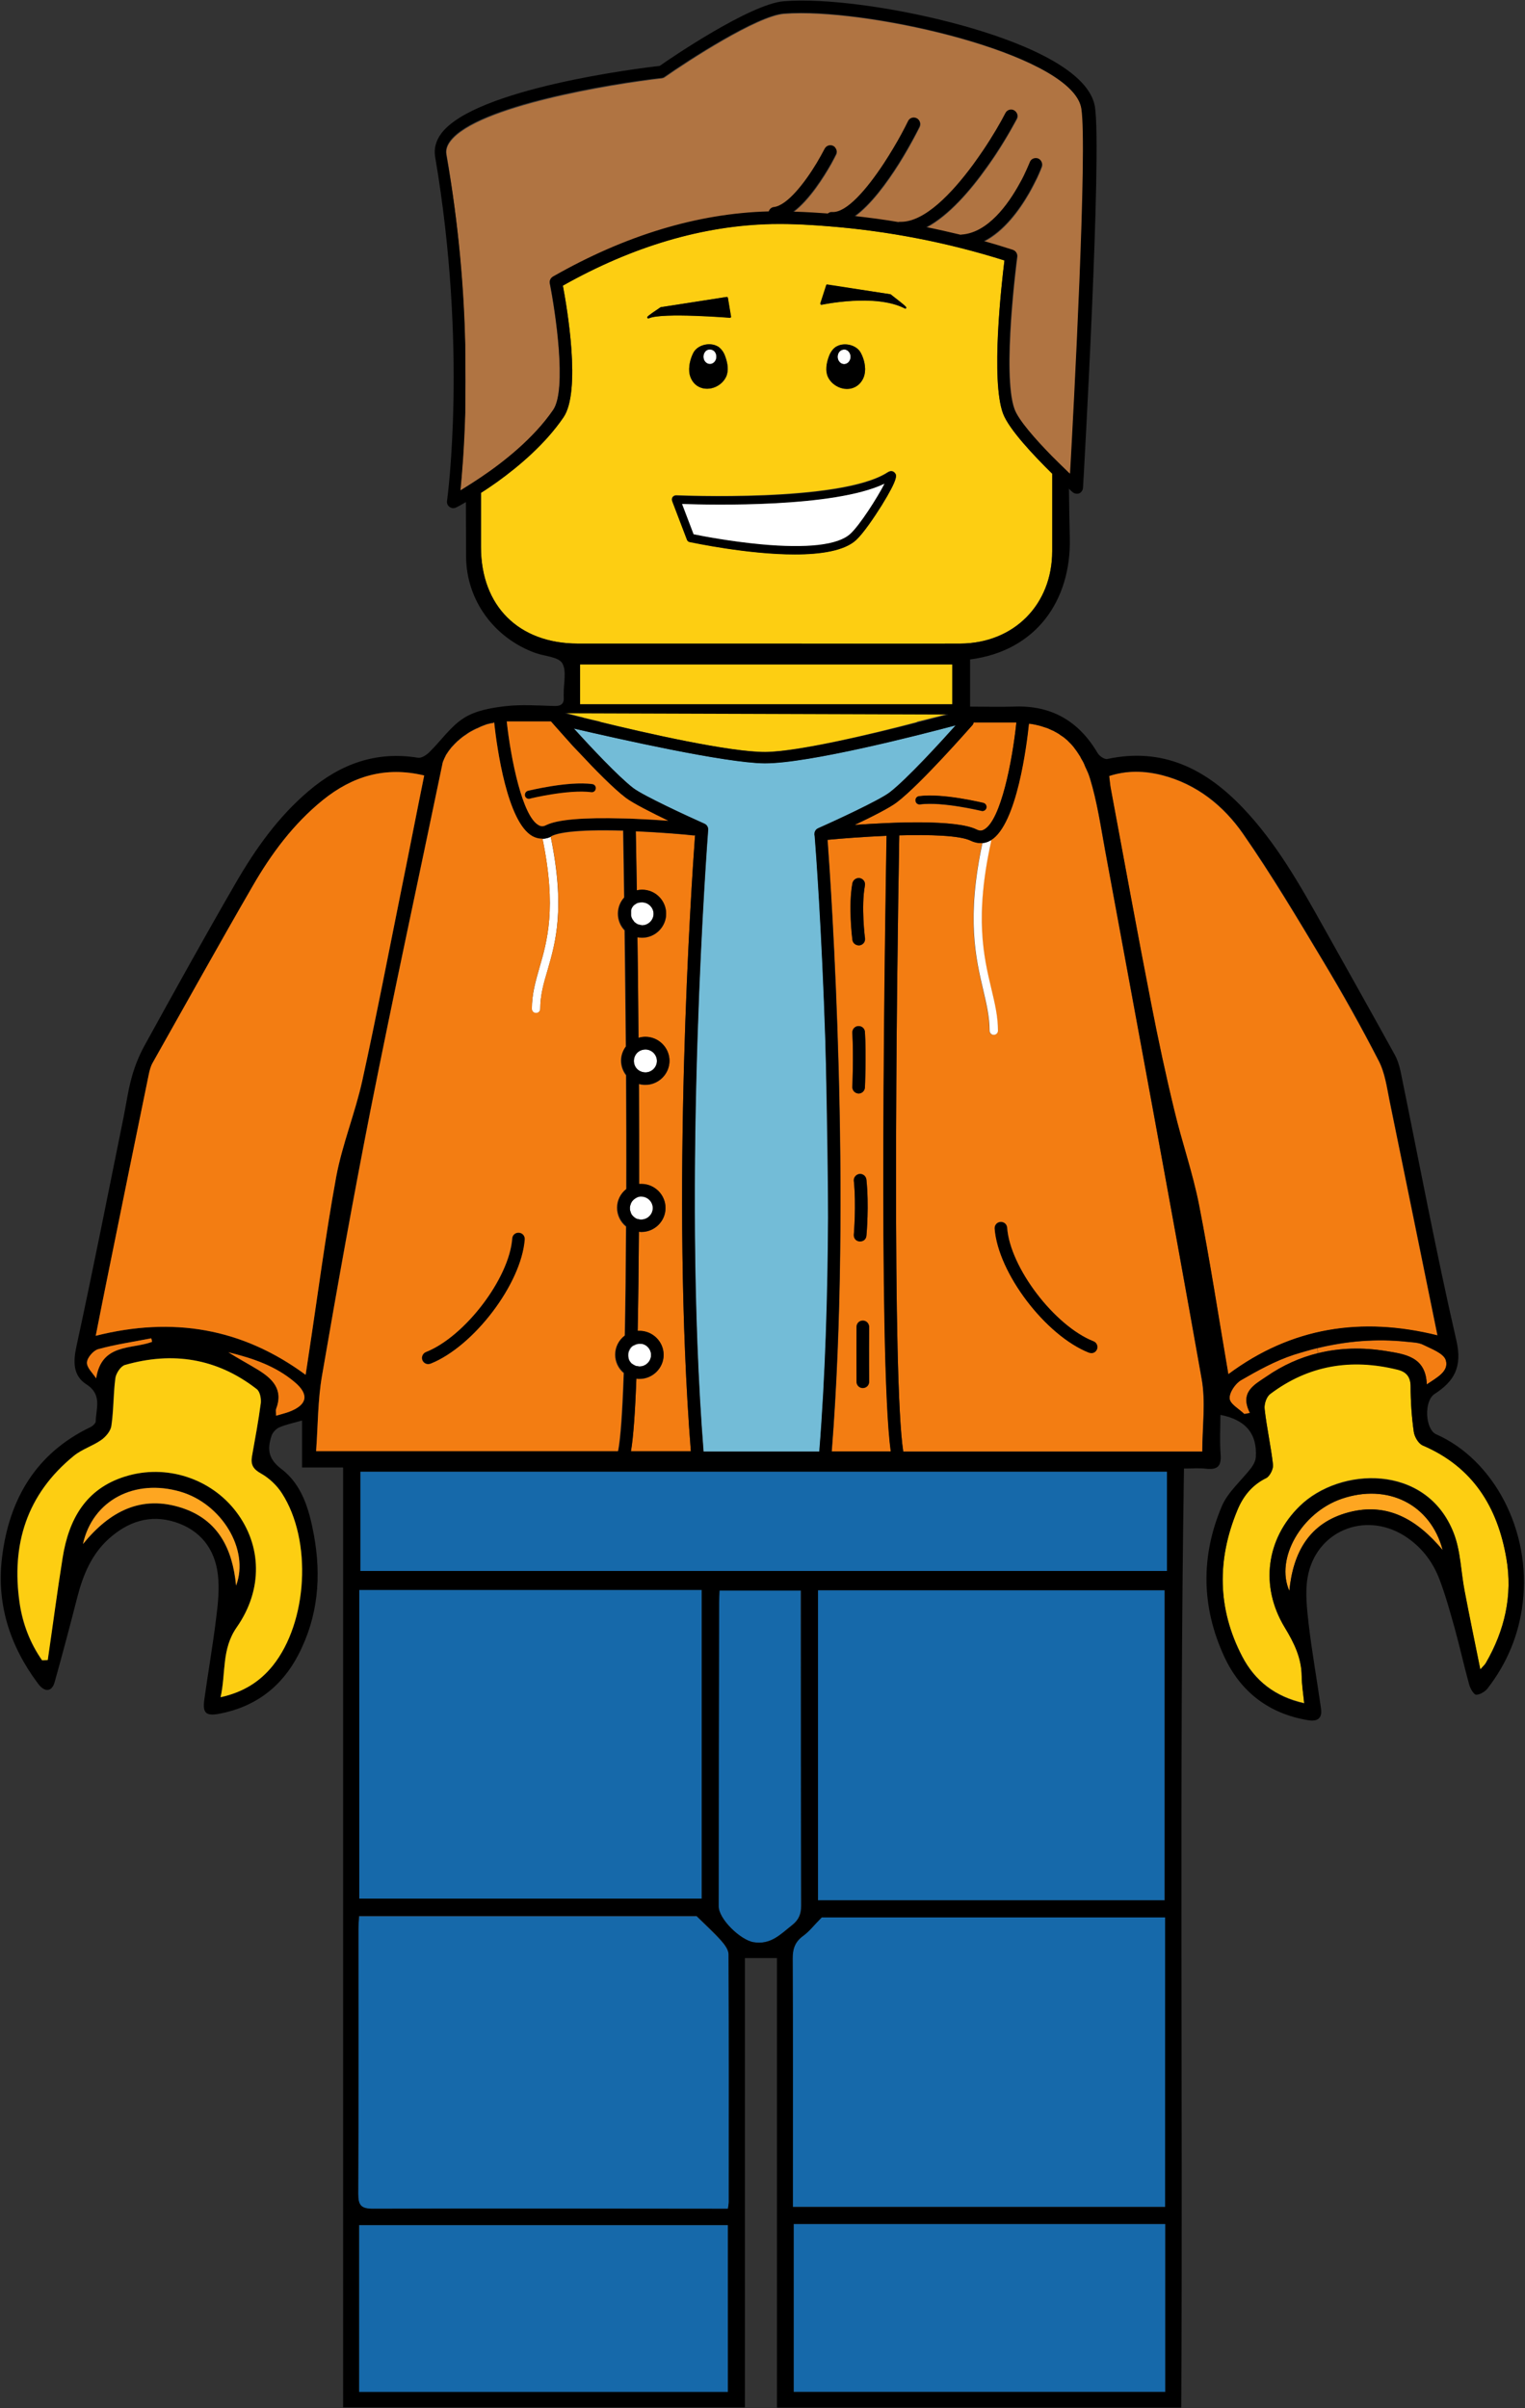 <?xml version="1.0" encoding="UTF-8"?>
<svg width="95px" height="150px" viewBox="0 0 95 150" version="1.1" xmlns="http://www.w3.org/2000/svg" xmlns:xlink="http://www.w3.org/1999/xlink">
    <rect x="0" y="0" width="95" height="150" fill="#333333" stroke="none"/>
    <!-- Generator: sketchtool 49.2 (51160) - http://www.bohemiancoding.com/sketch -->
    <title>B9CFAFE1-CB59-4B80-9A67-49C64E0923C2@1x</title>
    <desc>Created with sketchtool.</desc>
    <defs></defs>
    <g id="Web" stroke="none" stroke-width="1" fill="none" fill-rule="evenodd">
        <g id="About-Yevhen" transform="translate(-240, -363)" fill-rule="nonzero">
            <g id="lego_boy" transform="translate(240, 363)">
                <path d="M92.207,103.986 C91.855,102.244 91.529,100.672 91.229,99.099 C90.994,97.89 90.994,96.59 90.55,95.459 C88.854,91.144 83.464,91.352 80.959,93.808 C78.897,95.823 78.466,98.774 80.032,101.347 C80.606,102.309 81.076,103.245 81.089,104.376 C81.102,104.909 81.181,105.429 81.246,106.079 C79.419,105.676 78.166,104.675 77.383,103.167 C75.83,100.191 75.804,97.11 77.083,94.042 C77.435,93.185 77.997,92.47 78.884,92.041 C79.106,91.924 79.328,91.482 79.302,91.222 C79.171,90.065 78.91,88.921 78.78,87.751 C78.74,87.439 78.897,86.984 79.132,86.802 C81.507,85.009 84.156,84.58 87.027,85.282 C87.575,85.412 87.875,85.724 87.875,86.347 C87.875,87.283 87.94,88.232 88.071,89.155 C88.11,89.467 88.371,89.896 88.632,90.013 C91.764,91.339 93.291,93.847 93.839,97.045 C94.243,99.359 93.734,101.542 92.56,103.57 C92.508,103.674 92.429,103.739 92.207,103.986 Z" id="XMLID_119_" fill="#FDCE12"></path>
                <path d="M88.658,83.761 C89.18,84.021 89.937,84.294 90.067,84.723 C90.276,85.425 89.506,85.802 88.88,86.231 C88.828,84.502 87.523,84.346 86.335,84.151 C84.874,83.917 83.464,83.943 82.12,84.281 L82.055,83.982 C83.869,83.54 85.735,83.371 87.627,83.579 C87.966,83.618 88.358,83.618 88.658,83.761 Z" id="XMLID_118_" fill="#F37D12"></path>
                <path d="M86.557,68.553 C87.549,73.375 88.527,78.211 89.545,83.189 C84.808,82.006 80.45,82.682 76.509,85.607 C75.896,82.006 75.374,78.523 74.682,75.052 C74.291,73.063 73.612,71.14 73.142,69.164 C72.62,66.967 72.137,64.757 71.707,62.548 C70.832,58.063 70.023,53.553 69.175,49.068 C69.136,48.847 69.123,48.614 69.084,48.341 C70.193,47.977 71.302,48.016 72.398,48.289 C74.552,48.847 76.222,50.199 77.435,51.941 C79.21,54.502 80.815,57.192 82.42,59.87 C83.634,61.898 84.795,63.964 85.878,66.07 C86.27,66.811 86.387,67.708 86.557,68.553 Z" id="XMLID_117_" fill="#F37D12"></path>
                <path d="M83.582,93.354 C86.427,92.379 89.115,93.679 89.872,96.551 C88.266,94.627 86.413,93.562 84.012,94.198 C81.559,94.848 80.554,96.694 80.319,99.086 C79.419,97.084 81.076,94.211 83.582,93.354 Z" id="XMLID_116_" fill="#FEA621"></path>
                <path d="M82.042,83.982 L82.107,84.281 C80.985,84.554 79.915,85.035 78.897,85.737 C78.166,86.244 77.201,86.698 77.866,88.011 C77.749,88.037 77.631,88.05 77.514,88.076 C77.188,87.764 76.626,87.465 76.6,87.114 C76.574,86.75 76.953,86.179 77.305,85.971 C78.349,85.36 79.445,84.762 80.593,84.385 C81.076,84.242 81.559,84.099 82.042,83.982 Z" id="XMLID_115_" fill="#F37D12"></path>
                <rect id="XMLID_114_" fill="#1669AA" x="22.445" y="91.664" width="50.253" height="6.187"></rect>
                <rect id="XMLID_113_" fill="#1669AA" x="49.444" y="138.523" width="23.15" height="10.464"></rect>
                <path d="M72.581,119.415 L72.581,137.457 L49.392,137.457 L49.392,136.547 C49.392,131.685 49.405,126.837 49.379,121.976 C49.379,121.352 49.536,120.936 50.045,120.559 C50.436,120.273 50.736,119.87 51.193,119.402 L72.581,119.402 L72.581,119.415 Z" id="XMLID_112_" fill="#1669AA"></path>
                <rect id="XMLID_111_" fill="#1669AA" x="50.958" y="99.047" width="21.584" height="19.315"></rect>
                <path d="M68.118,83.54 C68.314,83.618 68.418,83.839 68.34,84.047 C68.275,84.203 68.131,84.294 67.975,84.294 C67.922,84.294 67.883,84.281 67.831,84.268 C65.13,83.202 62.168,79.302 61.959,76.534 C61.946,76.313 62.102,76.131 62.324,76.118 C62.546,76.105 62.729,76.261 62.742,76.482 C62.924,78.951 65.691,82.578 68.118,83.54 Z" id="XMLID_110_" fill="#000000"></path>
                <path d="M34.242,17.652 C34.594,19.419 35.325,24.268 34.451,25.542 C33.237,27.322 31.371,28.791 29.948,29.74 C29.596,29.974 29.27,30.182 28.983,30.364 C28.865,30.429 28.761,30.494 28.67,30.559 C28.761,29.649 28.905,27.972 28.97,25.724 C29.009,24.476 29.009,23.033 28.97,21.46 C28.891,18.081 28.578,14.038 27.821,9.645 C27.769,9.359 27.848,9.086 28.069,8.8 C29.727,6.616 38.13,5.238 41.223,4.887 C41.288,4.874 41.354,4.861 41.406,4.822 C42.907,3.769 47.161,1.014 48.831,0.871 C49.157,0.845 49.523,0.832 49.914,0.832 C55.512,0.832 66.878,3.575 67.387,6.798 C67.779,9.229 66.891,25.646 66.683,29.545 C66.63,29.493 66.578,29.454 66.526,29.402 C66.226,29.116 65.887,28.778 65.534,28.427 C64.516,27.387 63.459,26.192 63.212,25.503 C62.416,23.345 63.368,16.092 63.381,16.014 C63.407,15.832 63.29,15.65 63.12,15.598 C62.52,15.403 61.92,15.221 61.306,15.052 C62.559,14.415 63.512,13.102 64.125,12.036 C64.321,11.698 64.477,11.373 64.608,11.114 C64.791,10.724 64.895,10.451 64.908,10.412 C64.986,10.217 64.882,9.983 64.686,9.905 C64.49,9.827 64.255,9.931 64.177,10.139 C64.177,10.152 64.112,10.321 63.981,10.594 C63.877,10.828 63.72,11.14 63.538,11.477 C62.833,12.764 61.567,14.545 59.936,14.649 C59.91,14.649 59.884,14.649 59.871,14.662 C59.153,14.48 58.435,14.324 57.718,14.181 C59.114,13.44 60.458,11.88 61.476,10.451 C61.685,10.165 61.867,9.879 62.05,9.619 C62.807,8.462 63.29,7.526 63.355,7.422 C63.459,7.227 63.381,6.993 63.185,6.902 C62.99,6.798 62.755,6.876 62.663,7.071 C62.363,7.656 61.867,8.514 61.254,9.424 C61.058,9.71 60.863,10.009 60.641,10.295 C59.31,12.101 57.626,13.856 56.152,13.856 L56.1,13.856 C56.06,13.856 56.021,13.856 55.982,13.869 C55.082,13.726 54.168,13.596 53.255,13.492 C54.26,12.764 55.251,11.412 56.008,10.217 C56.217,9.879 56.413,9.554 56.582,9.255 C56.961,8.592 57.209,8.085 57.3,7.916 C57.391,7.721 57.313,7.487 57.117,7.396 C56.922,7.305 56.687,7.383 56.595,7.578 C56.348,8.085 56.034,8.67 55.682,9.255 C55.486,9.58 55.291,9.905 55.082,10.217 C54.012,11.841 52.759,13.297 51.872,13.245 C51.767,13.245 51.663,13.271 51.598,13.336 C51.049,13.297 50.293,13.232 49.431,13.219 C50.449,12.452 51.337,11.023 51.793,10.217 C51.95,9.931 52.054,9.723 52.093,9.645 C52.159,9.515 52.146,9.372 52.067,9.255 C52.028,9.203 51.976,9.151 51.924,9.125 C51.741,9.034 51.532,9.099 51.428,9.255 C51.415,9.268 51.415,9.281 51.402,9.294 C51.258,9.567 51.089,9.892 50.893,10.204 C50.149,11.438 49.066,12.829 48.244,12.933 C48.087,12.959 47.957,13.063 47.918,13.206 C43.494,13.336 38.966,14.701 34.477,17.262 C34.281,17.327 34.216,17.496 34.242,17.652 Z" id="XMLID_109_" fill="#B07442"></path>
                <path d="M40.44,19.809 C41.288,19.458 45.425,19.783 45.464,19.783 C45.49,19.783 45.503,19.783 45.516,19.77 C45.53,19.757 45.543,19.731 45.53,19.718 L45.334,18.549 C45.334,18.51 45.295,18.484 45.255,18.497 L41.158,19.133 C41.145,19.133 41.132,19.133 41.132,19.146 C40.284,19.718 40.297,19.731 40.323,19.796 C40.336,19.809 40.349,19.835 40.375,19.835 C40.401,19.822 40.427,19.822 40.44,19.809 Z M49.51,34.523 C51.128,34.523 52.602,34.302 53.333,33.627 C53.777,33.224 54.442,32.249 54.925,31.469 C55.982,29.753 55.852,29.584 55.747,29.454 C55.721,29.415 55.565,29.246 55.291,29.415 C52.394,31.3 42.228,30.845 42.124,30.845 C42.032,30.845 41.954,30.884 41.902,30.949 C41.85,31.014 41.837,31.105 41.876,31.196 L42.789,33.588 C42.815,33.666 42.894,33.731 42.972,33.744 C43.181,33.795 46.573,34.523 49.51,34.523 Z M51.571,14.09 C55.33,14.376 59.036,15.104 62.572,16.222 C62.389,17.704 61.724,23.67 62.481,25.75 C62.846,26.737 64.412,28.388 65.547,29.506 C65.547,31.118 65.547,32.717 65.547,34.328 C65.547,37.656 63.159,40.061 59.819,40.087 C55.812,40.1 51.806,40.087 47.787,40.087 C43.859,40.087 39.918,40.087 35.99,40.087 C32.31,40.087 29.962,37.747 29.962,34.068 C29.962,32.938 29.962,31.82 29.962,30.689 C30.275,30.494 30.601,30.26 30.966,30.013 C32.337,29.025 33.968,27.647 35.103,25.984 C36.212,24.359 35.325,19.159 35.064,17.782 C39.422,15.338 43.794,14.038 48.074,13.947 C49.47,13.921 50.736,14.025 51.571,14.09 Z M51.18,18.99 C51.219,18.977 54.521,18.276 56.348,19.211 C56.374,19.224 56.387,19.224 56.4,19.224 C56.426,19.224 56.452,19.211 56.452,19.198 C56.491,19.133 56.504,19.12 55.499,18.341 C55.486,18.341 55.486,18.328 55.473,18.328 L51.545,17.743 C51.519,17.743 51.48,17.756 51.48,17.782 L51.115,18.912 C51.102,18.938 51.115,18.964 51.128,18.977 C51.128,18.977 51.154,18.99 51.18,18.99 Z M53.855,23.319 C53.959,22.89 53.829,22.344 53.62,21.967 C53.359,21.486 52.628,21.317 52.159,21.551 C52.106,21.577 52.054,21.603 52.015,21.642 C51.819,21.798 51.689,22.019 51.624,22.253 C51.493,22.63 51.415,23.085 51.584,23.462 C51.885,24.112 52.759,24.437 53.385,24.034 C53.62,23.865 53.79,23.605 53.855,23.319 Z M45.242,23.462 C45.412,23.085 45.334,22.63 45.203,22.253 C45.125,22.019 44.995,21.798 44.812,21.642 C44.773,21.603 44.72,21.577 44.668,21.551 C44.185,21.304 43.455,21.486 43.207,21.967 C42.998,22.344 42.867,22.89 42.972,23.319 C43.037,23.605 43.207,23.865 43.442,24.034 C44.055,24.45 44.942,24.112 45.242,23.462 Z" id="XMLID_101_" fill="#FDCE12"></path>
                <path d="M56.021,52.032 C57.927,51.98 59.806,52.032 60.484,52.37 C60.68,52.474 60.889,52.513 61.084,52.513 C61.111,52.513 61.15,52.513 61.189,52.513 C60.184,57.192 60.771,59.675 61.241,61.677 C61.45,62.587 61.633,63.367 61.633,64.198 C61.633,64.341 61.75,64.458 61.894,64.458 C62.037,64.458 62.155,64.341 62.155,64.198 C62.155,63.302 61.959,62.496 61.737,61.56 C61.267,59.584 60.693,57.127 61.724,52.435 C61.737,52.396 61.737,52.37 61.724,52.331 C63.342,51.343 63.942,46.352 64.086,45.078 C64.099,45.078 64.112,45.078 64.125,45.078 C64.151,45.078 64.19,45.091 64.229,45.091 C64.255,45.091 64.282,45.104 64.308,45.104 C64.36,45.117 64.399,45.117 64.451,45.13 C64.503,45.143 64.569,45.156 64.621,45.169 C64.738,45.195 64.843,45.221 64.947,45.26 C64.973,45.273 64.999,45.273 65.025,45.286 C65.052,45.299 65.078,45.299 65.104,45.312 C65.156,45.325 65.208,45.351 65.26,45.364 C65.312,45.377 65.365,45.403 65.404,45.429 C65.443,45.442 65.482,45.455 65.521,45.481 C65.56,45.494 65.6,45.52 65.639,45.533 C65.665,45.546 65.691,45.559 65.704,45.572 C65.795,45.624 65.887,45.676 65.978,45.728 C66.004,45.741 66.03,45.754 66.043,45.78 C66.069,45.793 66.095,45.819 66.122,45.832 C66.161,45.858 66.2,45.884 66.239,45.91 C66.265,45.923 66.278,45.949 66.304,45.962 C66.33,45.975 66.356,46.001 66.383,46.027 C66.409,46.053 66.435,46.079 66.461,46.092 C66.461,46.092 66.461,46.092 66.461,46.092 C66.474,46.092 66.487,46.105 66.487,46.118 C66.487,46.118 66.487,46.118 66.487,46.118 C66.513,46.144 66.552,46.17 66.578,46.209 C66.617,46.248 66.657,46.287 66.696,46.326 C66.709,46.339 66.709,46.339 66.722,46.352 C66.748,46.391 66.787,46.417 66.813,46.456 C66.852,46.495 66.891,46.534 66.918,46.586 C66.931,46.599 66.944,46.612 66.944,46.625 C66.983,46.677 67.022,46.729 67.061,46.781 C67.087,46.82 67.113,46.859 67.139,46.898 C67.166,46.937 67.192,46.963 67.205,47.002 C67.231,47.041 67.257,47.08 67.283,47.119 C67.309,47.158 67.335,47.197 67.348,47.249 C67.361,47.275 67.374,47.288 67.387,47.314 C67.44,47.405 67.492,47.496 67.531,47.587 C67.544,47.613 67.557,47.626 67.557,47.652 C67.583,47.704 67.609,47.756 67.622,47.808 C67.635,47.834 67.648,47.86 67.661,47.886 C67.674,47.912 67.688,47.938 67.701,47.977 C67.714,48.016 67.727,48.055 67.753,48.094 C67.753,48.107 67.753,48.107 67.766,48.12 C67.792,48.172 67.805,48.237 67.831,48.289 C67.857,48.354 67.87,48.419 67.896,48.484 C68.34,49.926 68.562,51.46 68.836,52.955 C70.859,63.925 72.907,74.896 74.852,85.88 C75.113,87.335 74.891,88.869 74.891,90.416 L56.269,90.416 C55.578,85.971 55.839,62.106 56.021,52.032 Z M68.34,84.047 C68.418,83.852 68.327,83.618 68.118,83.54 C65.691,82.578 62.924,78.951 62.742,76.469 C62.729,76.248 62.546,76.092 62.324,76.105 C62.102,76.118 61.946,76.313 61.959,76.521 C62.168,79.289 65.13,83.189 67.831,84.255 C67.883,84.268 67.922,84.281 67.975,84.281 C68.131,84.294 68.275,84.203 68.34,84.047 Z" id="XMLID_98_" fill="#F37D12"></path>
                <path d="M63.316,45 C63.068,47.379 62.35,51.096 61.306,51.668 C61.15,51.759 61.019,51.746 60.837,51.668 C59.571,51.044 55.591,51.213 53.242,51.382 C54.286,50.888 55.447,50.303 55.878,49.965 C57.352,48.834 60.432,45.325 60.562,45.182 C60.615,45.13 60.641,45.065 60.654,45 C60.745,45 60.837,45 60.941,45 C61.646,45 62.35,45 63.055,45 C63.12,45 63.185,45 63.251,45 C63.277,45 63.29,45 63.316,45 Z M61.45,50.329 C61.489,50.186 61.398,50.056 61.254,50.017 C61.15,49.991 58.762,49.406 57.248,49.601 C57.104,49.614 57,49.757 57.026,49.887 C57.039,50.03 57.183,50.134 57.313,50.108 C58.723,49.926 61.098,50.511 61.124,50.511 C61.15,50.511 61.163,50.524 61.189,50.524 C61.306,50.524 61.411,50.446 61.45,50.329 Z" id="XMLID_95_" fill="#F37D12"></path>
                <path d="M61.737,52.435 C60.706,57.127 61.28,59.584 61.75,61.56 C61.972,62.496 62.168,63.302 62.168,64.198 C62.168,64.341 62.05,64.458 61.907,64.458 C61.763,64.458 61.646,64.341 61.646,64.198 C61.646,63.354 61.463,62.574 61.254,61.677 C60.784,59.675 60.197,57.192 61.202,52.513 C61.372,52.5 61.541,52.448 61.698,52.357 C61.711,52.344 61.737,52.344 61.75,52.331 C61.737,52.357 61.737,52.396 61.737,52.435 Z" id="XMLID_94_" fill="#FFFFFF"></path>
                <path d="M61.254,50.004 C61.398,50.043 61.476,50.173 61.45,50.316 C61.424,50.433 61.319,50.511 61.202,50.511 C61.176,50.511 61.163,50.511 61.137,50.498 C61.111,50.498 58.736,49.913 57.326,50.095 C57.183,50.121 57.052,50.017 57.039,49.874 C57.013,49.731 57.117,49.601 57.261,49.588 C58.762,49.393 61.15,49.991 61.254,50.004 Z" id="XMLID_93_" fill="#000000"></path>
                <rect id="XMLID_92_" fill="#FDCE12" x="36.134" y="41.386" width="23.189" height="2.483"></rect>
                <path d="M55.747,29.467 C55.852,29.597 55.982,29.766 54.925,31.482 C54.442,32.249 53.777,33.224 53.333,33.64 C52.602,34.315 51.128,34.536 49.51,34.536 C46.573,34.536 43.194,33.808 42.972,33.769 C42.88,33.756 42.815,33.692 42.789,33.614 L41.876,31.222 C41.85,31.144 41.863,31.053 41.902,30.975 C41.954,30.91 42.032,30.871 42.124,30.871 C42.228,30.871 52.38,31.339 55.291,29.441 C55.552,29.246 55.708,29.428 55.747,29.467 Z M43.22,33.276 C43.716,33.38 45.464,33.718 47.383,33.899 C50.293,34.172 52.224,33.951 52.981,33.25 C53.555,32.717 54.664,30.988 55.108,30.13 C51.976,31.638 44.355,31.456 42.502,31.391 L43.22,33.276 Z" id="XMLID_87_" fill="#000000"></path>
                <path d="M55.238,52.058 C55.16,56.685 54.703,84.593 55.499,90.403 L51.819,90.403 C53.085,74.324 51.78,55.321 51.558,52.305 C51.584,52.305 51.598,52.305 51.624,52.305 C52.433,52.227 53.803,52.123 55.238,52.058 Z M54.142,86.062 C54.142,86.049 54.129,84.333 54.142,82.656 C54.142,82.435 53.973,82.266 53.751,82.266 C53.529,82.266 53.359,82.435 53.359,82.656 C53.346,84.346 53.359,86.062 53.359,86.075 C53.359,86.282 53.529,86.464 53.751,86.464 C53.973,86.451 54.142,86.282 54.142,86.062 Z M53.973,76.963 C53.986,76.885 54.142,75.039 53.973,73.466 C53.946,73.245 53.751,73.102 53.542,73.115 C53.333,73.141 53.177,73.336 53.19,73.544 C53.346,75.026 53.19,76.872 53.19,76.885 C53.177,77.106 53.333,77.288 53.542,77.314 C53.555,77.314 53.568,77.314 53.581,77.314 C53.777,77.327 53.946,77.171 53.973,76.963 Z M53.881,67.734 C53.881,67.656 53.973,65.797 53.881,64.276 C53.868,64.055 53.685,63.899 53.464,63.912 C53.242,63.925 53.085,64.107 53.098,64.328 C53.177,65.81 53.098,67.682 53.098,67.708 C53.085,67.916 53.255,68.098 53.477,68.111 C53.477,68.111 53.49,68.111 53.49,68.111 C53.698,68.111 53.868,67.942 53.881,67.734 Z M53.881,55.152 C53.92,54.944 53.777,54.736 53.568,54.697 C53.359,54.658 53.15,54.801 53.111,55.009 C52.837,56.438 53.098,58.466 53.111,58.544 C53.137,58.739 53.307,58.882 53.503,58.882 C53.516,58.882 53.529,58.882 53.555,58.882 C53.777,58.856 53.92,58.661 53.894,58.44 C53.881,58.427 53.633,56.464 53.881,55.152 Z" id="XMLID_81_" fill="#F37D12"></path>
                <path d="M54.142,82.656 C54.129,84.346 54.142,86.049 54.142,86.062 C54.142,86.282 53.973,86.451 53.751,86.451 C53.529,86.451 53.359,86.282 53.359,86.062 C53.359,86.049 53.346,84.333 53.359,82.643 C53.359,82.422 53.529,82.253 53.751,82.253 C53.973,82.253 54.142,82.435 54.142,82.656 Z" id="XMLID_80_" fill="#000000"></path>
                <path d="M53.973,73.479 C54.142,75.039 53.986,76.898 53.973,76.976 C53.959,77.184 53.79,77.327 53.581,77.327 C53.568,77.327 53.555,77.327 53.542,77.327 C53.32,77.314 53.163,77.119 53.19,76.898 C53.19,76.885 53.346,75.039 53.19,73.557 C53.163,73.349 53.32,73.154 53.542,73.128 C53.751,73.102 53.946,73.258 53.973,73.479 Z" id="XMLID_79_" fill="#000000"></path>
                <path d="M53.881,64.276 C53.973,65.797 53.881,67.656 53.881,67.734 C53.868,67.942 53.698,68.111 53.49,68.111 C53.49,68.111 53.477,68.111 53.477,68.111 C53.255,68.098 53.098,67.916 53.098,67.708 C53.098,67.682 53.177,65.81 53.098,64.328 C53.085,64.107 53.255,63.925 53.464,63.912 C53.685,63.899 53.868,64.068 53.881,64.276 Z" id="XMLID_78_" fill="#000000"></path>
                <path d="M53.568,54.697 C53.777,54.736 53.92,54.944 53.881,55.152 C53.633,56.464 53.881,58.427 53.881,58.44 C53.907,58.648 53.764,58.843 53.542,58.882 C53.529,58.882 53.503,58.882 53.49,58.882 C53.294,58.882 53.124,58.739 53.098,58.544 C53.085,58.453 52.837,56.438 53.098,55.009 C53.15,54.801 53.346,54.658 53.568,54.697 Z" id="XMLID_77_" fill="#000000"></path>
                <path d="M52.694,21.785 C52.863,21.837 52.981,22.019 52.981,22.227 C52.981,22.474 52.798,22.682 52.576,22.682 C52.354,22.682 52.172,22.474 52.172,22.227 C52.172,22.11 52.211,21.993 52.276,21.915 C52.354,21.824 52.459,21.772 52.576,21.772 C52.628,21.772 52.668,21.772 52.694,21.785 Z" id="XMLID_76_" fill="#FFFFFF"></path>
                <path d="M52.694,21.785 C52.655,21.772 52.628,21.772 52.589,21.772 C52.472,21.772 52.367,21.824 52.289,21.915 C52.224,21.993 52.185,22.11 52.185,22.227 C52.185,22.474 52.367,22.682 52.589,22.682 C52.811,22.682 52.994,22.474 52.994,22.227 C52.994,22.019 52.863,21.837 52.694,21.785 Z M52.159,21.564 C52.641,21.317 53.372,21.499 53.62,21.98 C53.829,22.357 53.959,22.903 53.855,23.332 C53.79,23.618 53.62,23.878 53.372,24.047 C52.759,24.463 51.872,24.125 51.571,23.475 C51.402,23.098 51.48,22.643 51.611,22.266 C51.689,22.032 51.819,21.811 52.002,21.655 C52.054,21.616 52.106,21.59 52.159,21.564 Z" id="XMLID_73_" fill="#000000"></path>
                <path d="M56.348,19.198 C54.521,18.263 51.219,18.977 51.18,18.977 C51.154,18.977 51.141,18.977 51.115,18.951 C51.102,18.938 51.089,18.912 51.102,18.886 L51.467,17.756 C51.48,17.73 51.506,17.704 51.532,17.717 L55.46,18.328 C55.473,18.328 55.486,18.341 55.486,18.341 C56.491,19.12 56.478,19.133 56.439,19.198 C56.426,19.211 56.413,19.224 56.387,19.224 C56.387,19.211 56.361,19.211 56.348,19.198 Z" id="XMLID_71_" fill="#000000"></path>
                <path d="M49.901,118.687 C49.901,119.22 49.758,119.584 49.34,119.909 C48.622,120.468 48.022,121.157 46.939,120.975 C46.13,120.845 44.747,119.519 44.747,118.7 C44.76,112.396 44.773,106.092 44.773,99.788 C44.773,99.567 44.786,99.333 44.799,99.06 L49.875,99.06 L49.875,99.996 C49.888,106.235 49.888,112.461 49.901,118.687 Z" id="XMLID_69_" fill="#1669AA"></path>
                <path d="M43.389,119.35 C43.99,119.948 44.473,120.39 44.916,120.871 C45.125,121.118 45.386,121.443 45.386,121.742 C45.412,126.876 45.399,132.023 45.399,137.158 C45.399,137.262 45.373,137.353 45.347,137.587 L44.381,137.587 C37.334,137.574 30.288,137.561 23.241,137.587 C22.484,137.587 22.315,137.366 22.315,136.651 C22.341,131.153 22.328,125.667 22.328,120.169 C22.328,119.922 22.354,119.675 22.367,119.363 L43.389,119.363 L43.389,119.35 Z" id="XMLID_68_" fill="#1669AA"></path>
                <rect id="XMLID_67_" fill="#1669AA" x="22.367" y="138.601" width="22.98" height="10.399"></rect>
                <path d="M44.525,21.902 C44.59,21.98 44.629,22.097 44.629,22.214 C44.629,22.461 44.446,22.669 44.225,22.669 C44.003,22.669 43.82,22.461 43.82,22.214 C43.82,22.006 43.938,21.837 44.107,21.772 C44.146,21.759 44.172,21.759 44.225,21.759 C44.342,21.772 44.446,21.811 44.525,21.902 Z" id="XMLID_66_" fill="#FFFFFF"></path>
                <path d="M44.225,21.772 C44.185,21.772 44.146,21.785 44.107,21.785 C43.938,21.837 43.82,22.019 43.82,22.227 C43.82,22.474 44.003,22.682 44.225,22.682 C44.446,22.682 44.629,22.474 44.629,22.227 C44.629,22.11 44.59,21.993 44.525,21.915 C44.446,21.811 44.342,21.772 44.225,21.772 Z M43.194,21.967 C43.455,21.486 44.172,21.317 44.655,21.551 C44.707,21.577 44.76,21.603 44.799,21.642 C44.995,21.798 45.125,22.019 45.19,22.253 C45.321,22.63 45.399,23.085 45.229,23.462 C44.929,24.112 44.055,24.437 43.429,24.034 C43.181,23.865 43.024,23.605 42.959,23.319 C42.867,22.89 42.998,22.344 43.194,21.967 Z" id="XMLID_63_" fill="#000000"></path>
                <rect id="XMLID_62_" fill="#1669AA" x="22.38" y="99.034" width="21.336" height="19.224"></rect>
                <path d="M43.272,52.032 C43.285,52.032 43.285,52.032 43.298,52.032 C43.076,55.061 41.771,74.324 43.037,90.403 L39.305,90.403 C39.448,89.519 39.566,87.933 39.644,85.88 C39.709,85.893 39.775,85.893 39.84,85.893 C40.662,85.893 41.341,85.217 41.341,84.398 C41.341,83.579 40.662,82.903 39.84,82.903 C39.801,82.903 39.762,82.903 39.723,82.903 C39.762,81.018 39.788,78.925 39.801,76.729 C39.853,76.729 39.905,76.742 39.957,76.742 C40.78,76.742 41.458,76.066 41.458,75.247 C41.458,74.428 40.78,73.752 39.957,73.752 C39.905,73.752 39.853,73.752 39.814,73.752 C39.814,71.685 39.814,69.58 39.801,67.526 C39.931,67.565 40.062,67.578 40.205,67.578 C41.027,67.578 41.706,66.902 41.706,66.083 C41.706,65.264 41.027,64.588 40.205,64.588 C40.062,64.588 39.918,64.614 39.775,64.653 C39.762,62.405 39.736,60.273 39.709,58.388 C39.801,58.401 39.905,58.414 39.997,58.414 C40.832,58.414 41.497,57.738 41.497,56.919 C41.497,56.101 40.819,55.425 39.997,55.425 C39.879,55.425 39.775,55.438 39.67,55.464 C39.644,53.787 39.631,52.5 39.605,51.785 C40.532,51.824 41.536,51.889 42.593,51.98 C42.998,52.019 43.233,52.045 43.233,52.045 C43.246,52.032 43.259,52.032 43.272,52.032 Z" id="XMLID_61_" fill="#F37D12"></path>
                <path d="M42.489,31.391 C44.342,31.456 51.963,31.625 55.095,30.13 C54.651,31.001 53.555,32.717 52.968,33.25 C52.211,33.951 50.28,34.172 47.37,33.899 C45.464,33.718 43.703,33.38 43.207,33.276 L42.489,31.391 Z" id="XMLID_60_" fill="#FFFFFF"></path>
                <path d="M45.464,19.796 C45.425,19.796 41.302,19.458 40.44,19.822 C40.414,19.835 40.401,19.835 40.388,19.835 C40.362,19.835 40.336,19.822 40.336,19.796 C40.297,19.731 40.297,19.718 41.145,19.146 C41.158,19.146 41.158,19.133 41.171,19.133 L45.269,18.497 C45.308,18.497 45.334,18.51 45.347,18.549 L45.543,19.718 C45.543,19.744 45.543,19.757 45.53,19.77 C45.503,19.783 45.49,19.796 45.464,19.796 Z" id="XMLID_59_" fill="#000000"></path>
                <path d="M40.205,65.368 C40.597,65.368 40.923,65.693 40.923,66.083 C40.923,66.473 40.597,66.798 40.205,66.798 C40.049,66.798 39.905,66.746 39.788,66.668 C39.605,66.538 39.488,66.33 39.488,66.083 C39.488,65.849 39.605,65.628 39.788,65.498 C39.892,65.42 40.049,65.368 40.205,65.368 Z" id="XMLID_58_" fill="#FFFFFF"></path>
                <path d="M40.675,75.247 C40.675,75.637 40.349,75.962 39.957,75.962 C39.905,75.962 39.853,75.962 39.814,75.949 C39.775,75.936 39.723,75.923 39.67,75.91 C39.657,75.897 39.631,75.897 39.618,75.884 C39.605,75.884 39.592,75.871 39.579,75.858 C39.566,75.845 39.553,75.845 39.54,75.832 C39.527,75.819 39.514,75.806 39.488,75.793 C39.475,75.78 39.462,75.767 39.448,75.754 C39.396,75.702 39.357,75.65 39.318,75.585 C39.318,75.572 39.305,75.559 39.305,75.546 C39.292,75.507 39.279,75.468 39.266,75.429 C39.266,75.416 39.253,75.403 39.253,75.377 C39.253,75.364 39.253,75.338 39.24,75.325 C39.24,75.299 39.24,75.273 39.24,75.247 C39.24,75.221 39.24,75.195 39.24,75.169 C39.24,75.156 39.24,75.13 39.253,75.117 C39.253,75.104 39.253,75.091 39.266,75.065 C39.279,75.026 39.292,74.987 39.305,74.948 C39.305,74.935 39.318,74.909 39.331,74.896 C39.357,74.831 39.396,74.779 39.448,74.74 C39.462,74.727 39.475,74.714 39.488,74.701 C39.501,74.688 39.514,74.675 39.527,74.675 C39.527,74.675 39.527,74.675 39.54,74.662 C39.553,74.649 39.566,74.649 39.579,74.636 C39.592,74.623 39.605,74.623 39.618,74.61 C39.631,74.597 39.644,74.597 39.67,74.584 C39.67,74.584 39.683,74.584 39.683,74.571 C39.696,74.571 39.709,74.558 39.723,74.558 C39.749,74.545 39.775,74.545 39.801,74.532 C39.853,74.519 39.892,74.519 39.944,74.519 C40.349,74.532 40.675,74.844 40.675,75.247 Z" id="XMLID_57_" fill="#FFFFFF"></path>
                <path d="M39.997,56.205 C40.388,56.205 40.714,56.529 40.714,56.919 C40.714,57.309 40.388,57.634 39.997,57.634 C39.97,57.634 39.944,57.634 39.918,57.634 C39.905,57.634 39.879,57.634 39.866,57.621 C39.853,57.621 39.853,57.621 39.84,57.621 C39.827,57.621 39.814,57.621 39.801,57.608 C39.788,57.608 39.775,57.595 39.749,57.595 C39.749,57.595 39.736,57.595 39.736,57.595 C39.709,57.595 39.696,57.582 39.67,57.569 C39.67,57.569 39.67,57.569 39.67,57.569 C39.67,57.569 39.67,57.569 39.67,57.569 C39.67,57.569 39.67,57.569 39.67,57.569 C39.67,57.569 39.657,57.556 39.657,57.556 C39.644,57.556 39.644,57.556 39.631,57.543 C39.605,57.53 39.592,57.517 39.566,57.504 C39.54,57.491 39.527,57.478 39.501,57.452 C39.488,57.439 39.475,57.426 39.462,57.413 C39.462,57.413 39.448,57.4 39.448,57.387 C39.435,57.374 39.422,57.361 39.409,57.335 C39.396,57.322 39.383,57.309 39.37,57.283 C39.37,57.283 39.37,57.283 39.37,57.283 C39.357,57.27 39.357,57.257 39.344,57.231 C39.331,57.218 39.318,57.192 39.318,57.179 C39.305,57.153 39.292,57.127 39.292,57.101 C39.292,57.075 39.279,57.062 39.279,57.036 C39.279,57.036 39.279,57.023 39.279,57.023 C39.279,57.01 39.279,56.997 39.279,56.971 C39.279,56.958 39.279,56.958 39.279,56.945 C39.279,56.919 39.279,56.906 39.279,56.88 C39.279,56.854 39.279,56.828 39.279,56.815 C39.279,56.802 39.279,56.789 39.279,56.763 C39.279,56.763 39.279,56.763 39.279,56.763 C39.279,56.75 39.279,56.75 39.279,56.737 C39.279,56.737 39.279,56.737 39.279,56.724 C39.279,56.711 39.292,56.685 39.292,56.672 C39.292,56.659 39.305,56.633 39.305,56.62 C39.305,56.607 39.305,56.594 39.318,56.594 C39.357,56.516 39.396,56.451 39.448,56.399 C39.462,56.386 39.475,56.373 39.488,56.373 C39.488,56.373 39.488,56.373 39.488,56.373 C39.488,56.373 39.488,56.373 39.488,56.373 C39.501,56.36 39.514,56.347 39.527,56.347 C39.54,56.334 39.553,56.321 39.566,56.321 C39.579,56.308 39.592,56.308 39.605,56.295 C39.618,56.282 39.631,56.282 39.644,56.269 C39.657,56.256 39.67,56.256 39.683,56.256 C39.696,56.256 39.709,56.244 39.723,56.244 C39.749,56.231 39.762,56.231 39.788,56.231 C39.801,56.231 39.814,56.231 39.814,56.218 C39.827,56.218 39.827,56.218 39.84,56.218 C39.853,56.218 39.866,56.218 39.866,56.218 C39.866,56.218 39.879,56.218 39.892,56.218 C39.944,56.205 39.97,56.205 39.997,56.205 Z" id="XMLID_56_" fill="#FFFFFF"></path>
                <path d="M40.558,84.398 C40.558,84.788 40.231,85.113 39.84,85.113 C39.814,85.113 39.788,85.113 39.762,85.113 C39.749,85.113 39.736,85.113 39.723,85.113 C39.709,85.113 39.709,85.113 39.709,85.113 C39.696,85.113 39.683,85.113 39.67,85.1 C39.644,85.1 39.631,85.087 39.618,85.087 C39.592,85.087 39.579,85.074 39.566,85.061 C39.514,85.035 39.462,85.009 39.409,84.97 C39.396,84.957 39.383,84.944 39.37,84.944 C39.357,84.931 39.344,84.918 39.331,84.905 C39.279,84.84 39.227,84.775 39.201,84.71 C39.201,84.697 39.188,84.684 39.188,84.671 C39.188,84.658 39.174,84.645 39.174,84.632 C39.174,84.619 39.161,84.606 39.161,84.58 C39.161,84.567 39.161,84.567 39.161,84.554 C39.161,84.541 39.161,84.515 39.148,84.489 C39.148,84.463 39.148,84.437 39.148,84.424 C39.148,84.411 39.148,84.372 39.148,84.346 C39.148,84.32 39.161,84.294 39.161,84.255 C39.161,84.242 39.174,84.216 39.174,84.203 C39.174,84.19 39.188,84.164 39.201,84.151 C39.201,84.151 39.201,84.138 39.201,84.138 C39.214,84.099 39.24,84.06 39.253,84.034 C39.292,83.969 39.331,83.917 39.383,83.878 C39.396,83.865 39.409,83.852 39.435,83.839 C39.448,83.826 39.462,83.813 39.488,83.813 C39.488,83.813 39.488,83.813 39.501,83.813 C39.514,83.8 39.527,83.8 39.54,83.787 C39.566,83.774 39.592,83.761 39.631,83.748 C39.644,83.748 39.657,83.735 39.67,83.735 C39.67,83.735 39.683,83.735 39.683,83.735 C39.696,83.735 39.709,83.722 39.736,83.722 C39.762,83.722 39.775,83.709 39.801,83.709 C39.827,83.709 39.853,83.709 39.879,83.709 C40.231,83.683 40.558,84.008 40.558,84.398 Z" id="XMLID_55_" fill="#FFFFFF"></path>
                <path d="M36.891,48.847 C37.034,48.873 37.139,49.003 37.113,49.133 C37.1,49.276 36.969,49.38 36.826,49.354 C35.416,49.172 33.041,49.757 33.015,49.757 C32.989,49.757 32.976,49.77 32.95,49.77 C32.832,49.77 32.728,49.692 32.702,49.575 C32.663,49.432 32.754,49.289 32.898,49.263 C32.989,49.237 35.39,48.64 36.891,48.847 Z" id="XMLID_54_" fill="#000000"></path>
                <path d="M47.67,46.833 C45.464,46.846 40.284,45.676 37.334,44.948 L37.413,44.948 C37.021,44.857 36.656,44.779 36.343,44.701 C36.33,44.701 36.317,44.701 36.317,44.688 C36.264,44.675 36.225,44.662 36.173,44.649 C35.547,44.493 35.168,44.389 35.168,44.389 L59.049,44.467 C58.762,44.545 58.422,44.636 58.031,44.727 C57.744,44.805 57.431,44.883 57.091,44.961 L57.17,44.961 C54.495,45.676 49.705,46.82 47.67,46.833 Z" id="XMLID_51_" fill="#FDCE12"></path>
                <path d="M39.448,49.081 C38.509,48.354 36.786,46.521 35.755,45.377 C38.444,46.001 45.164,47.522 47.63,47.535 L47.67,47.535 C50.423,47.535 57.3,45.767 59.545,45.169 C58.618,46.196 56.504,48.51 55.421,49.354 C54.769,49.848 52.002,51.135 50.984,51.577 C50.841,51.642 50.762,51.772 50.749,51.915 C50.71,51.967 50.723,52.006 50.762,52.071 C50.828,52.877 51.206,57.946 51.428,64.874 C51.493,68.501 51.545,72.01 51.598,75.832 L51.598,75.858 C51.584,80.641 51.428,85.659 51.049,90.416 L43.833,90.416 C42.463,73.05 44.107,51.915 44.12,51.694 C44.133,51.525 44.042,51.369 43.885,51.304 C42.867,50.849 40.088,49.575 39.448,49.081 Z" id="XMLID_50_" fill="#73BCD7"></path>
                <path d="M35.442,46.196 C35.638,46.417 35.86,46.638 36.082,46.885 C35.834,46.638 35.625,46.417 35.442,46.196 Z" id="XMLID_49_" fill="#73BCD7"></path>
                <path d="M34.307,52.123 C35.22,56.581 34.607,58.713 34.111,60.429 C33.863,61.261 33.655,61.989 33.655,62.847 C33.655,62.99 33.537,63.107 33.394,63.107 C33.25,63.107 33.133,62.99 33.133,62.847 C33.133,61.911 33.367,61.118 33.602,60.286 C34.085,58.622 34.685,56.568 33.798,52.253 C33.968,52.24 34.137,52.201 34.307,52.123 Z" id="XMLID_48_" fill="#FFFFFF"></path>
                <path d="M61.084,52.513 C60.889,52.513 60.68,52.461 60.484,52.37 C59.806,52.032 57.927,51.98 56.021,52.032 C55.839,62.106 55.578,85.971 56.269,90.416 L74.904,90.416 C74.904,88.856 75.126,87.322 74.865,85.88 C72.907,74.896 70.872,63.925 68.849,52.955 C68.575,51.46 68.353,49.939 67.909,48.484 C67.883,48.419 67.87,48.354 67.844,48.289 C67.818,48.237 67.805,48.172 67.779,48.12 C67.779,48.107 67.779,48.107 67.766,48.094 C67.753,48.055 67.74,48.016 67.714,47.977 C67.701,47.951 67.688,47.925 67.674,47.886 C67.661,47.86 67.648,47.834 67.635,47.808 C67.609,47.756 67.583,47.704 67.57,47.652 C67.557,47.639 67.557,47.613 67.544,47.587 C67.505,47.496 67.453,47.392 67.4,47.314 C67.387,47.288 67.374,47.275 67.361,47.249 C67.335,47.21 67.309,47.171 67.296,47.119 C67.27,47.08 67.244,47.041 67.218,47.002 C67.192,46.963 67.179,46.937 67.152,46.898 C67.126,46.859 67.1,46.82 67.074,46.781 C67.035,46.729 66.996,46.677 66.957,46.625 C66.944,46.612 66.931,46.599 66.931,46.586 C66.891,46.547 66.865,46.508 66.826,46.456 C66.8,46.417 66.761,46.391 66.735,46.352 C66.722,46.339 66.722,46.339 66.709,46.326 C66.67,46.287 66.63,46.248 66.591,46.209 C66.565,46.183 66.526,46.144 66.5,46.118 C66.5,46.118 66.5,46.118 66.5,46.118 C66.487,46.105 66.474,46.092 66.474,46.092 C66.474,46.092 66.474,46.092 66.474,46.092 C66.448,46.066 66.422,46.04 66.396,46.027 C66.37,46.001 66.343,45.988 66.317,45.962 C66.291,45.949 66.278,45.923 66.252,45.91 C66.213,45.884 66.174,45.858 66.135,45.832 C66.109,45.819 66.082,45.793 66.056,45.78 C66.03,45.767 66.004,45.754 65.991,45.728 C65.9,45.676 65.808,45.611 65.717,45.572 C65.691,45.559 65.665,45.546 65.652,45.533 C65.613,45.52 65.573,45.494 65.534,45.481 C65.495,45.468 65.456,45.442 65.417,45.429 C65.365,45.403 65.326,45.39 65.273,45.364 C65.221,45.338 65.169,45.325 65.117,45.312 C65.091,45.299 65.065,45.299 65.038,45.286 C65.012,45.273 64.986,45.273 64.96,45.26 C64.856,45.221 64.738,45.195 64.634,45.169 C64.582,45.156 64.516,45.143 64.464,45.13 C64.412,45.117 64.373,45.117 64.321,45.104 C64.295,45.104 64.269,45.091 64.242,45.091 C64.216,45.091 64.177,45.078 64.138,45.078 C64.125,45.078 64.112,45.078 64.099,45.078 C63.968,46.352 63.355,51.343 61.737,52.331 C61.724,52.344 61.698,52.357 61.685,52.357 C61.528,52.448 61.359,52.5 61.189,52.513 C61.15,52.513 61.111,52.513 61.084,52.513 Z M53.242,51.382 C55.591,51.213 59.571,51.031 60.837,51.668 C61.006,51.759 61.15,51.759 61.306,51.668 C62.35,51.096 63.068,47.379 63.316,45 C63.29,45 63.277,45 63.251,45 C63.185,45 63.12,45 63.055,45 C62.35,45 61.646,45 60.941,45 C60.85,45 60.758,45 60.654,45 C60.641,45.065 60.615,45.13 60.562,45.182 C60.432,45.325 57.352,48.847 55.878,49.965 C55.447,50.303 54.286,50.888 53.242,51.382 Z M50.045,120.572 C49.536,120.936 49.379,121.365 49.379,121.989 C49.405,126.837 49.392,131.698 49.392,136.56 L49.392,137.47 L72.581,137.47 L72.581,119.428 L51.193,119.428 C50.736,119.883 50.436,120.286 50.045,120.572 Z M46.952,120.975 C48.035,121.144 48.635,120.468 49.353,119.909 C49.771,119.571 49.914,119.22 49.914,118.687 C49.888,112.461 49.901,106.235 49.901,100.009 L49.901,99.073 L44.825,99.073 C44.812,99.346 44.799,99.58 44.799,99.801 C44.786,106.105 44.773,112.409 44.773,118.713 C44.747,119.519 46.13,120.845 46.952,120.975 Z M39.84,85.113 C40.231,85.113 40.558,84.788 40.558,84.398 C40.558,84.008 40.231,83.683 39.84,83.683 C39.814,83.683 39.788,83.683 39.762,83.683 C39.736,83.683 39.723,83.683 39.696,83.696 C39.683,83.696 39.67,83.696 39.644,83.709 C39.644,83.709 39.631,83.709 39.631,83.709 C39.618,83.709 39.605,83.709 39.592,83.722 C39.566,83.735 39.527,83.748 39.501,83.761 C39.488,83.761 39.475,83.774 39.462,83.787 C39.462,83.787 39.462,83.787 39.448,83.787 C39.435,83.8 39.422,83.8 39.396,83.813 C39.383,83.826 39.37,83.839 39.344,83.852 C39.292,83.891 39.24,83.943 39.214,84.008 C39.188,84.047 39.174,84.073 39.161,84.112 C39.161,84.112 39.161,84.125 39.161,84.125 C39.148,84.138 39.148,84.164 39.135,84.177 C39.122,84.19 39.122,84.216 39.122,84.229 C39.109,84.255 39.109,84.281 39.109,84.32 C39.109,84.346 39.109,84.372 39.109,84.398 C39.109,84.424 39.109,84.45 39.109,84.463 C39.109,84.489 39.109,84.502 39.122,84.528 C39.122,84.541 39.122,84.541 39.122,84.554 C39.122,84.567 39.122,84.58 39.135,84.606 C39.135,84.619 39.148,84.632 39.148,84.645 C39.148,84.658 39.161,84.671 39.161,84.684 C39.188,84.762 39.24,84.827 39.292,84.879 C39.305,84.892 39.318,84.905 39.331,84.918 C39.344,84.931 39.357,84.944 39.37,84.944 C39.422,84.983 39.475,85.009 39.527,85.035 C39.54,85.048 39.566,85.048 39.579,85.061 C39.592,85.074 39.618,85.074 39.631,85.074 C39.644,85.074 39.657,85.087 39.67,85.087 C39.67,85.087 39.683,85.087 39.683,85.087 C39.696,85.087 39.709,85.087 39.723,85.087 C39.788,85.113 39.814,85.113 39.84,85.113 Z M39.801,75.949 C39.853,75.962 39.905,75.962 39.944,75.962 C40.336,75.962 40.662,75.637 40.662,75.247 C40.662,74.857 40.336,74.532 39.944,74.532 C39.892,74.532 39.84,74.532 39.801,74.545 C39.775,74.558 39.749,74.558 39.723,74.571 C39.709,74.571 39.696,74.584 39.683,74.584 C39.683,74.584 39.67,74.584 39.67,74.597 C39.657,74.61 39.644,74.61 39.618,74.623 C39.605,74.623 39.592,74.636 39.579,74.649 C39.566,74.662 39.553,74.662 39.54,74.675 C39.54,74.675 39.54,74.675 39.527,74.688 C39.514,74.701 39.501,74.701 39.488,74.714 C39.475,74.727 39.462,74.74 39.448,74.753 C39.396,74.805 39.357,74.857 39.331,74.909 C39.318,74.922 39.318,74.935 39.305,74.961 C39.292,75 39.279,75.039 39.266,75.078 C39.266,75.091 39.253,75.104 39.253,75.13 C39.253,75.143 39.253,75.169 39.24,75.182 C39.24,75.208 39.24,75.234 39.24,75.26 C39.24,75.286 39.24,75.312 39.24,75.338 C39.24,75.351 39.24,75.377 39.253,75.39 C39.253,75.403 39.253,75.416 39.266,75.442 C39.279,75.481 39.292,75.52 39.305,75.559 C39.305,75.572 39.318,75.585 39.318,75.598 C39.344,75.663 39.396,75.728 39.448,75.767 C39.462,75.78 39.475,75.793 39.488,75.806 C39.501,75.819 39.514,75.832 39.54,75.845 C39.553,75.858 39.566,75.871 39.579,75.871 C39.592,75.884 39.605,75.884 39.618,75.897 C39.631,75.91 39.657,75.91 39.67,75.923 C39.709,75.923 39.762,75.936 39.801,75.949 Z M39.997,57.634 C40.388,57.634 40.714,57.309 40.714,56.919 C40.714,56.529 40.388,56.205 39.997,56.205 C39.97,56.205 39.944,56.205 39.931,56.205 C39.918,56.205 39.918,56.205 39.905,56.205 C39.892,56.205 39.879,56.205 39.879,56.205 C39.866,56.205 39.866,56.205 39.853,56.205 C39.84,56.205 39.827,56.205 39.827,56.218 C39.801,56.218 39.788,56.231 39.762,56.231 C39.749,56.231 39.736,56.244 39.723,56.244 C39.709,56.244 39.696,56.256 39.683,56.256 C39.67,56.269 39.657,56.269 39.644,56.282 C39.631,56.295 39.618,56.295 39.605,56.308 C39.592,56.321 39.579,56.321 39.566,56.334 C39.553,56.347 39.54,56.347 39.527,56.36 C39.527,56.36 39.527,56.36 39.527,56.36 C39.527,56.36 39.527,56.36 39.527,56.36 C39.514,56.373 39.501,56.386 39.488,56.386 C39.435,56.451 39.383,56.516 39.357,56.581 C39.357,56.594 39.344,56.594 39.344,56.607 C39.344,56.62 39.331,56.646 39.331,56.659 C39.331,56.672 39.318,56.698 39.318,56.711 C39.318,56.711 39.318,56.711 39.318,56.724 C39.318,56.737 39.318,56.737 39.318,56.75 C39.318,56.75 39.318,56.75 39.318,56.75 C39.318,56.763 39.318,56.776 39.318,56.802 C39.318,56.828 39.318,56.854 39.318,56.867 C39.318,56.893 39.318,56.906 39.318,56.932 C39.318,56.945 39.318,56.945 39.318,56.958 C39.318,56.971 39.318,56.984 39.318,57.01 C39.318,57.01 39.318,57.023 39.318,57.023 C39.318,57.049 39.331,57.062 39.331,57.088 C39.344,57.114 39.344,57.14 39.357,57.166 C39.37,57.179 39.37,57.205 39.383,57.218 C39.396,57.231 39.396,57.257 39.409,57.27 C39.409,57.27 39.409,57.27 39.409,57.27 C39.422,57.283 39.435,57.296 39.448,57.322 C39.462,57.335 39.475,57.348 39.488,57.374 C39.488,57.374 39.501,57.387 39.501,57.4 C39.514,57.413 39.527,57.426 39.54,57.439 C39.566,57.452 39.579,57.465 39.605,57.491 C39.631,57.504 39.644,57.517 39.67,57.53 C39.67,57.53 39.683,57.543 39.696,57.543 C39.696,57.543 39.709,57.543 39.709,57.556 C39.709,57.556 39.709,57.556 39.709,57.556 C39.709,57.556 39.709,57.556 39.709,57.556 C39.709,57.556 39.709,57.556 39.709,57.556 C39.736,57.569 39.749,57.569 39.775,57.582 C39.775,57.582 39.788,57.582 39.788,57.582 C39.801,57.582 39.814,57.595 39.84,57.595 C39.853,57.595 39.866,57.595 39.879,57.608 C39.892,57.608 39.892,57.608 39.905,57.608 C39.918,57.608 39.944,57.621 39.957,57.621 C39.944,57.634 39.97,57.634 39.997,57.634 Z M39.788,66.668 C39.905,66.746 40.049,66.798 40.205,66.798 C40.597,66.798 40.923,66.473 40.923,66.083 C40.923,65.693 40.597,65.368 40.205,65.368 C40.049,65.368 39.905,65.42 39.788,65.498 C39.605,65.628 39.488,65.836 39.488,66.083 C39.488,66.33 39.605,66.538 39.788,66.668 Z M43.233,52.032 C43.233,52.032 42.998,52.006 42.593,51.967 C41.536,51.876 40.532,51.811 39.605,51.772 C39.618,52.487 39.644,53.774 39.67,55.451 C39.775,55.425 39.892,55.412 39.997,55.412 C40.832,55.412 41.497,56.088 41.497,56.906 C41.497,57.725 40.819,58.401 39.997,58.401 C39.892,58.401 39.801,58.388 39.709,58.375 C39.736,60.247 39.762,62.379 39.775,64.64 C39.905,64.601 40.049,64.575 40.205,64.575 C41.027,64.575 41.706,65.251 41.706,66.07 C41.706,66.889 41.027,67.565 40.205,67.565 C40.062,67.565 39.931,67.539 39.801,67.513 C39.814,69.567 39.814,71.672 39.814,73.739 C39.866,73.739 39.905,73.739 39.957,73.739 C40.78,73.739 41.458,74.415 41.458,75.234 C41.458,76.066 40.78,76.729 39.957,76.729 C39.905,76.729 39.853,76.729 39.801,76.716 C39.788,78.912 39.762,81.005 39.723,82.89 C39.762,82.89 39.801,82.89 39.84,82.89 C40.662,82.89 41.341,83.566 41.341,84.385 C41.341,85.204 40.662,85.88 39.84,85.88 C39.775,85.88 39.709,85.88 39.644,85.867 C39.566,87.92 39.462,89.506 39.305,90.39 L43.037,90.39 C41.771,74.311 43.076,55.048 43.298,52.019 C43.285,52.019 43.285,52.019 43.272,52.019 C43.259,52.032 43.246,52.032 43.233,52.032 Z M14.224,84.229 C14.824,84.606 15.451,84.944 16.051,85.308 C16.977,85.867 17.682,86.542 17.199,87.764 C17.16,87.842 17.199,87.959 17.199,88.18 C17.538,88.076 17.786,88.024 18.021,87.933 C19.13,87.504 19.261,86.867 18.374,86.101 C17.16,85.087 15.712,84.593 14.224,84.229 Z M5.964,83.202 C10.766,81.993 15.085,82.721 19.039,85.633 C19.104,85.165 19.157,84.84 19.209,84.515 C19.77,80.771 20.253,77.015 20.944,73.297 C21.323,71.256 22.132,69.307 22.576,67.279 C23.45,63.354 24.194,59.415 24.99,55.477 C25.473,53.111 25.929,50.745 26.425,48.302 C23.985,47.717 21.936,48.354 20.122,49.822 C18.282,51.304 16.912,53.176 15.751,55.178 C13.637,58.83 11.588,62.522 9.513,66.2 C9.396,66.421 9.33,66.668 9.278,66.915 C8.417,71.101 7.569,75.286 6.72,79.458 C6.459,80.68 6.225,81.889 5.964,83.202 Z M51.545,52.305 C51.767,55.334 53.072,74.337 51.806,90.403 L55.486,90.403 C54.69,84.58 55.147,56.672 55.225,52.058 C53.79,52.123 52.42,52.227 51.598,52.305 C51.598,52.305 51.571,52.305 51.545,52.305 Z M22.315,136.638 C22.315,137.353 22.484,137.574 23.241,137.574 C30.288,137.548 37.334,137.574 44.381,137.574 L45.347,137.574 C45.373,137.353 45.399,137.249 45.399,137.145 C45.399,132.01 45.412,126.876 45.386,121.729 C45.386,121.43 45.138,121.105 44.916,120.858 C44.486,120.364 43.99,119.922 43.389,119.337 L22.367,119.337 C22.354,119.649 22.328,119.896 22.328,120.143 C22.328,125.654 22.341,131.14 22.315,136.638 Z M9.474,83.579 C9.461,83.501 9.435,83.436 9.422,83.358 C8.312,83.579 7.203,83.735 6.12,84.034 C5.82,84.112 5.429,84.567 5.416,84.866 C5.402,85.191 5.781,85.529 5.99,85.854 C6.342,83.657 8.195,84.06 9.474,83.579 Z M7.804,91.963 C10.348,91.17 13.128,92.093 14.72,94.172 C16.299,96.252 16.39,98.995 14.746,101.36 C13.793,102.725 14.08,104.207 13.741,105.715 C15.163,105.403 16.194,104.753 16.99,103.752 C19.17,101.036 19.457,95.953 17.565,93.016 C17.251,92.522 16.769,92.067 16.26,91.781 C15.764,91.495 15.607,91.222 15.698,90.702 C15.894,89.597 16.103,88.505 16.247,87.387 C16.286,87.114 16.194,86.685 15.999,86.529 C13.532,84.606 10.766,84.151 7.777,85.022 C7.516,85.1 7.229,85.542 7.177,85.841 C7.047,86.815 7.073,87.816 6.929,88.804 C6.877,89.129 6.59,89.493 6.303,89.688 C5.768,90.065 5.102,90.273 4.593,90.676 C1.657,93.068 0.679,96.213 1.214,99.866 C1.396,101.153 1.866,102.335 2.61,103.414 C2.727,103.414 2.845,103.414 2.962,103.401 C3.262,101.282 3.549,99.151 3.889,97.032 C4.267,94.666 5.311,92.73 7.804,91.963 Z M5.168,96.174 C6.838,94.133 8.821,93.081 11.379,93.938 C13.571,94.679 14.472,96.434 14.707,98.761 C15.555,96.512 13.793,93.653 11.236,92.912 C8.378,92.08 5.755,93.445 5.168,96.174 Z M28.983,21.447 C28.983,22.864 28.983,24.294 28.983,25.711 C28.918,27.959 28.774,29.636 28.683,30.546 C28.774,30.494 28.878,30.429 28.996,30.351 C29.27,30.182 29.596,29.974 29.962,29.727 C31.371,28.778 33.25,27.296 34.464,25.529 C35.338,24.255 34.607,19.406 34.255,17.639 C34.229,17.47 34.294,17.314 34.451,17.223 C38.94,14.662 43.455,13.284 47.891,13.167 C47.931,13.024 48.061,12.907 48.218,12.894 C49.04,12.79 50.123,11.399 50.867,10.165 C51.062,9.84 51.232,9.528 51.376,9.255 C51.389,9.242 51.389,9.229 51.402,9.216 C51.506,9.06 51.728,8.995 51.898,9.086 C51.963,9.112 52.015,9.164 52.041,9.216 C52.12,9.333 52.133,9.476 52.067,9.606 C52.028,9.684 51.924,9.892 51.767,10.178 C51.31,10.984 50.41,12.426 49.405,13.18 C50.266,13.206 51.023,13.258 51.571,13.297 C51.65,13.232 51.741,13.193 51.845,13.206 C52.733,13.258 53.986,11.802 55.056,10.178 C55.264,9.866 55.46,9.541 55.656,9.216 C56.008,8.631 56.321,8.046 56.569,7.539 C56.661,7.344 56.896,7.266 57.091,7.357 C57.287,7.448 57.365,7.682 57.274,7.877 C57.196,8.046 56.935,8.553 56.556,9.216 C56.387,9.515 56.191,9.84 55.982,10.178 C55.225,11.373 54.247,12.725 53.229,13.453 C54.142,13.557 55.056,13.674 55.956,13.83 C55.995,13.817 56.034,13.817 56.073,13.817 L56.126,13.817 C57.6,13.817 59.284,12.062 60.615,10.256 C60.823,9.97 61.032,9.671 61.228,9.385 C61.841,8.475 62.337,7.617 62.637,7.032 C62.742,6.837 62.977,6.772 63.159,6.863 C63.355,6.967 63.42,7.201 63.329,7.383 C63.277,7.487 62.794,8.423 62.024,9.58 C61.854,9.853 61.659,10.126 61.45,10.412 C60.432,11.854 59.101,13.401 57.692,14.142 C58.409,14.285 59.127,14.454 59.845,14.623 C59.871,14.61 59.897,14.61 59.91,14.61 C61.541,14.493 62.807,12.725 63.512,11.438 C63.707,11.101 63.851,10.789 63.955,10.555 C64.073,10.282 64.151,10.113 64.151,10.1 C64.229,9.892 64.451,9.801 64.66,9.866 C64.856,9.944 64.96,10.165 64.882,10.373 C64.869,10.412 64.764,10.685 64.582,11.075 C64.451,11.334 64.295,11.646 64.099,11.997 C63.486,13.063 62.533,14.376 61.28,15.013 C61.894,15.182 62.494,15.364 63.094,15.559 C63.277,15.624 63.381,15.793 63.355,15.975 C63.342,16.053 62.389,23.306 63.185,25.464 C63.433,26.153 64.49,27.348 65.508,28.388 C65.861,28.739 66.2,29.077 66.5,29.363 C66.552,29.415 66.604,29.467 66.657,29.506 C66.878,25.607 67.753,9.203 67.361,6.759 C66.852,3.549 55.486,0.793 49.888,0.793 C49.497,0.793 49.131,0.806 48.805,0.832 C47.135,0.975 42.88,3.731 41.38,4.783 C41.328,4.822 41.262,4.848 41.197,4.848 C38.104,5.186 29.701,6.564 28.043,8.761 C27.834,9.047 27.743,9.32 27.795,9.606 C28.591,14.025 28.905,18.068 28.983,21.447 Z M34.307,52.123 C34.137,52.201 33.968,52.24 33.798,52.24 C33.785,52.24 33.772,52.24 33.772,52.24 C33.563,52.24 33.367,52.188 33.172,52.084 C31.593,51.213 30.953,46.547 30.784,45 C30.771,45 30.745,45 30.731,45.013 C30.705,45.026 30.679,45.026 30.64,45.026 C30.64,45.026 30.627,45.026 30.614,45.026 C30.588,45.026 30.575,45.039 30.549,45.039 C30.523,45.052 30.484,45.052 30.457,45.065 C30.431,45.065 30.418,45.078 30.392,45.078 C30.327,45.091 30.262,45.117 30.196,45.143 C30.17,45.156 30.131,45.169 30.092,45.182 C30.053,45.195 30.001,45.221 29.962,45.234 C29.87,45.273 29.792,45.312 29.714,45.351 C29.688,45.364 29.674,45.364 29.648,45.377 C29.557,45.416 29.466,45.468 29.374,45.52 C29.361,45.533 29.335,45.546 29.322,45.546 C29.257,45.585 29.179,45.637 29.113,45.676 C29.1,45.689 29.074,45.702 29.061,45.715 C29.022,45.741 28.983,45.767 28.944,45.793 C28.891,45.832 28.852,45.858 28.8,45.897 C28.709,45.962 28.63,46.027 28.552,46.105 C28.526,46.131 28.5,46.157 28.474,46.17 C28.448,46.196 28.422,46.209 28.409,46.235 C28.383,46.261 28.356,46.287 28.33,46.313 C28.265,46.378 28.2,46.456 28.135,46.521 C28.095,46.56 28.069,46.599 28.043,46.638 C28.017,46.677 27.978,46.716 27.952,46.755 C27.926,46.794 27.9,46.833 27.874,46.872 C27.848,46.911 27.821,46.95 27.795,46.989 C27.769,47.028 27.743,47.067 27.73,47.119 C27.691,47.197 27.665,47.275 27.626,47.353 C27.626,47.366 27.626,47.366 27.613,47.379 C27.6,47.418 27.587,47.457 27.573,47.496 C27.56,47.535 27.547,47.574 27.547,47.626 C26.06,54.788 24.507,61.937 23.084,69.112 C21.988,74.623 21.01,80.147 20.057,85.685 C19.796,87.192 19.809,88.752 19.692,90.364 L38.522,90.364 C38.679,89.597 38.796,87.855 38.874,85.503 C38.548,85.23 38.339,84.814 38.339,84.359 C38.339,83.865 38.574,83.436 38.94,83.163 C38.979,81.135 39.005,78.821 39.018,76.378 C38.679,76.105 38.457,75.676 38.457,75.208 C38.457,74.74 38.679,74.311 39.031,74.038 C39.031,71.724 39.031,69.32 39.018,66.954 C38.822,66.707 38.705,66.395 38.705,66.044 C38.705,65.706 38.809,65.407 39.005,65.16 C38.992,62.626 38.966,60.169 38.927,57.933 C38.927,57.933 38.927,57.933 38.927,57.933 C38.666,57.66 38.509,57.296 38.509,56.893 C38.509,56.503 38.666,56.153 38.9,55.88 C38.874,54.333 38.861,52.929 38.835,51.72 L38.822,51.72 C35.729,51.629 34.712,51.889 34.385,52.058 C34.346,52.097 34.32,52.11 34.307,52.123 Z M36.317,44.701 C36.33,44.701 36.33,44.701 36.343,44.714 C36.63,44.792 36.969,44.87 37.334,44.961 C40.284,45.676 45.451,46.846 47.67,46.846 C49.718,46.833 54.508,45.689 57.183,45 C57.522,44.909 57.835,44.831 58.096,44.766 C58.709,44.61 59.088,44.506 59.088,44.506 L59.062,44.506 L35.181,44.428 C35.181,44.428 35.56,44.532 36.186,44.688 L36.173,44.688 C36.212,44.675 36.264,44.688 36.317,44.701 Z M29.962,34.068 C29.962,37.747 32.31,40.074 35.99,40.087 C39.918,40.087 43.859,40.087 47.787,40.087 C51.793,40.087 55.812,40.1 59.819,40.087 C63.159,40.074 65.547,37.669 65.547,34.328 C65.547,32.717 65.547,31.118 65.547,29.506 C64.412,28.388 62.846,26.737 62.481,25.75 C61.711,23.67 62.389,17.691 62.572,16.222 C59.023,15.104 55.33,14.389 51.571,14.09 C50.736,14.025 49.47,13.934 48.074,13.96 C43.794,14.051 39.422,15.338 35.064,17.795 C35.325,19.172 36.212,24.372 35.103,25.997 C33.968,27.66 32.337,29.038 30.966,30.026 C30.614,30.273 30.275,30.507 29.962,30.702 C29.962,31.807 29.962,32.938 29.962,34.068 Z M35.742,45.377 C36.786,46.521 38.496,48.354 39.435,49.081 C40.088,49.575 42.854,50.849 43.872,51.304 C44.029,51.369 44.12,51.525 44.107,51.694 C44.094,51.902 42.45,73.05 43.82,90.416 L51.036,90.416 C51.415,85.659 51.558,80.641 51.584,75.858 L51.584,75.832 C51.598,71.932 51.519,68.189 51.415,64.874 C51.193,57.959 50.815,52.877 50.749,52.071 C50.749,52.006 50.736,51.967 50.736,51.967 C50.736,51.954 50.736,51.941 50.736,51.928 C50.736,51.785 50.828,51.642 50.971,51.59 C51.989,51.135 54.755,49.861 55.408,49.367 C56.504,48.536 58.618,46.209 59.532,45.182 C57.287,45.78 50.41,47.548 47.657,47.548 L47.617,47.548 C45.164,47.522 38.431,46.001 35.742,45.377 Z M34.02,51.395 C34.738,51.044 36.304,50.901 38.835,50.979 C39.096,50.992 39.37,50.992 39.618,51.005 C40.258,51.031 40.923,51.07 41.628,51.122 C40.584,50.628 39.409,50.03 38.979,49.692 C38.235,49.12 37.073,47.938 36.082,46.885 C36.082,46.885 36.082,46.885 36.082,46.885 C35.86,46.651 35.638,46.417 35.442,46.196 C35.442,46.196 35.442,46.196 35.429,46.183 C34.868,45.572 34.438,45.091 34.32,44.935 C33.407,44.935 32.48,44.935 31.567,44.935 C31.828,47.314 32.545,50.836 33.55,51.395 C33.694,51.486 33.837,51.486 34.02,51.395 Z M82.12,84.281 C83.464,83.956 84.887,83.917 86.335,84.151 C87.523,84.346 88.828,84.502 88.88,86.231 C89.506,85.802 90.276,85.425 90.067,84.723 C89.937,84.294 89.18,84.021 88.658,83.761 C88.358,83.605 87.966,83.605 87.614,83.566 C85.722,83.371 83.856,83.527 82.042,83.969 C81.559,84.086 81.076,84.229 80.593,84.385 C79.445,84.762 78.362,85.36 77.305,85.971 C76.953,86.179 76.561,86.737 76.6,87.114 C76.626,87.452 77.188,87.751 77.514,88.076 C77.631,88.05 77.749,88.037 77.866,88.011 C77.201,86.698 78.153,86.244 78.897,85.737 C79.915,85.035 80.998,84.554 82.12,84.281 Z M91.242,99.099 C91.542,100.672 91.868,102.244 92.22,103.986 C92.442,103.739 92.508,103.674 92.56,103.596 C93.734,101.568 94.243,99.385 93.839,97.071 C93.291,93.886 91.764,91.378 88.632,90.039 C88.358,89.922 88.11,89.493 88.071,89.181 C87.94,88.258 87.875,87.309 87.875,86.373 C87.875,85.737 87.588,85.438 87.027,85.308 C84.169,84.606 81.507,85.035 79.132,86.828 C78.897,86.997 78.74,87.465 78.78,87.777 C78.91,88.934 79.171,90.078 79.302,91.248 C79.328,91.508 79.106,91.95 78.884,92.067 C77.997,92.496 77.435,93.211 77.083,94.068 C75.804,97.149 75.83,100.217 77.383,103.193 C78.166,104.688 79.419,105.702 81.246,106.105 C81.181,105.455 81.089,104.922 81.089,104.402 C81.076,103.271 80.62,102.335 80.032,101.373 C78.466,98.787 78.897,95.849 80.959,93.834 C83.464,91.378 88.854,91.17 90.55,95.485 C90.994,96.59 91.007,97.89 91.242,99.099 Z M76.522,85.594 C80.45,82.669 84.808,81.993 89.558,83.176 C88.541,78.198 87.562,73.362 86.57,68.54 C86.4,67.695 86.283,66.811 85.891,66.057 C84.808,63.951 83.66,61.885 82.433,59.857 C80.828,57.179 79.236,54.489 77.448,51.928 C76.235,50.173 74.565,48.834 72.411,48.276 C71.315,47.99 70.219,47.964 69.097,48.328 C69.136,48.601 69.149,48.834 69.188,49.055 C70.023,53.553 70.845,58.05 71.72,62.535 C72.15,64.744 72.62,66.954 73.155,69.151 C73.625,71.127 74.304,73.05 74.695,75.039 C75.374,78.51 75.909,82.006 76.522,85.594 Z M89.872,96.551 C89.115,93.679 86.427,92.379 83.582,93.354 C81.076,94.211 79.432,97.084 80.319,99.086 C80.554,96.694 81.559,94.848 84.012,94.198 C86.413,93.562 88.266,94.627 89.872,96.551 Z M89.467,89.337 C93.056,90.923 95.405,95.342 94.856,99.853 C94.622,101.815 93.891,103.583 92.677,105.156 C92.521,105.364 92.194,105.559 91.959,105.559 C91.816,105.559 91.594,105.182 91.529,104.948 C91.203,103.778 90.942,102.582 90.615,101.399 C90.328,100.386 90.054,99.372 89.676,98.384 C89.245,97.24 88.514,96.304 87.457,95.641 C84.965,94.107 81.938,95.407 81.455,98.267 C81.298,99.19 81.416,100.191 81.52,101.14 C81.729,102.907 82.042,104.649 82.29,106.404 C82.381,107.002 82.107,107.249 81.481,107.145 C79.054,106.742 77.292,105.39 76.274,103.206 C74.839,100.113 74.786,96.941 76.117,93.808 C76.496,92.925 77.331,92.223 77.944,91.43 C78.088,91.235 78.218,90.988 78.231,90.754 C78.323,89.285 77.579,88.427 76.026,88.128 C76.026,88.908 75.974,89.753 76.039,90.598 C76.091,91.313 75.856,91.56 75.139,91.482 C74.708,91.43 74.277,91.469 73.755,91.469 C73.455,110.979 73.69,130.451 73.586,149.961 L48.4,149.961 L48.4,121.963 L46.404,121.963 L46.404,149.948 L21.375,149.948 L21.375,91.404 L18.817,91.404 L18.817,88.479 C18.269,88.635 17.812,88.726 17.395,88.908 C17.186,88.999 16.977,89.233 16.912,89.441 C16.651,90.247 16.69,90.858 17.525,91.495 C18.817,92.47 19.261,94.029 19.548,95.576 C20.031,98.176 19.822,100.698 18.582,103.076 C17.552,105.065 15.907,106.313 13.676,106.742 C12.841,106.898 12.619,106.716 12.723,105.897 C12.958,104.194 13.258,102.491 13.467,100.776 C13.584,99.879 13.676,98.943 13.571,98.059 C13.376,96.473 12.488,95.316 10.922,94.809 C9.343,94.302 7.947,94.783 6.76,95.862 C5.703,96.824 5.181,98.085 4.828,99.437 C4.372,101.218 3.902,102.998 3.406,104.766 C3.236,105.39 2.78,105.429 2.362,104.857 C0.613,102.517 -0.235,99.892 0.13,96.98 C0.574,93.38 2.231,90.533 5.624,88.895 C5.768,88.83 5.951,88.661 5.964,88.544 C5.977,87.738 6.381,86.867 5.389,86.231 C4.541,85.685 4.554,84.827 4.763,83.852 C5.794,79.107 6.734,74.337 7.699,69.58 C7.869,68.735 7.986,67.864 8.221,67.045 C8.417,66.343 8.704,65.654 9.056,65.03 C10.909,61.664 12.775,58.297 14.694,54.983 C15.92,52.864 17.343,50.862 19.235,49.263 C21.192,47.6 23.411,46.768 26.034,47.197 C26.255,47.236 26.569,47.028 26.751,46.846 C27.469,46.144 28.069,45.247 28.891,44.727 C29.622,44.259 30.588,44.09 31.475,43.986 C32.48,43.869 33.511,43.947 34.542,43.973 C34.973,43.986 35.155,43.817 35.116,43.401 C35.116,43.349 35.116,43.297 35.116,43.245 C35.103,42.582 35.312,41.789 35.025,41.308 C34.777,40.906 33.929,40.88 33.354,40.672 C30.797,39.749 29.048,37.396 29.035,34.666 C29.035,33.536 29.022,32.405 29.022,31.274 C28.67,31.482 28.448,31.599 28.409,31.612 C28.356,31.638 28.291,31.651 28.226,31.651 C28.148,31.651 28.069,31.625 28.004,31.573 C27.887,31.495 27.821,31.339 27.848,31.196 C27.861,31.105 29.152,21.733 27.104,9.749 C27.025,9.242 27.156,8.761 27.495,8.306 C29.609,5.511 39.879,4.237 41.093,4.107 C41.81,3.601 46.717,0.26 48.818,0.078 C51.428,-0.143 56.06,0.494 60.08,1.625 C62.951,2.431 67.805,4.146 68.209,6.655 C68.653,9.489 67.518,29.545 67.466,30.39 C67.453,30.533 67.361,30.676 67.231,30.728 C67.1,30.78 66.931,30.754 66.813,30.65 C66.787,30.637 66.709,30.559 66.591,30.442 C66.604,31.482 66.617,32.522 66.644,33.549 C66.722,37.383 64.569,40.542 60.432,41.075 L60.432,44.012 C61.359,44.012 62.246,44.038 63.133,44.012 C65.482,43.908 67.205,44.909 68.379,46.911 C68.484,47.093 68.81,47.314 68.979,47.275 C72.438,46.534 75.113,47.899 77.409,50.303 C79.51,52.5 80.985,55.126 82.446,57.738 C83.921,60.377 85.409,63.016 86.87,65.667 C87.053,65.992 87.17,66.369 87.249,66.733 C88.397,72.335 89.454,77.964 90.733,83.527 C91.098,85.152 90.589,86.036 89.363,86.828 C88.684,87.283 88.788,89.038 89.467,89.337 Z M72.698,97.851 L72.698,91.664 L22.445,91.664 L22.445,97.851 L72.698,97.851 Z M72.594,148.986 L72.594,138.523 L49.444,138.523 L49.444,148.986 L72.594,148.986 Z M72.555,118.349 L72.555,99.047 L50.958,99.047 L50.958,118.362 L72.555,118.362 L72.555,118.349 Z M59.323,43.869 L59.323,41.386 L36.134,41.386 L36.134,43.869 L59.323,43.869 Z M45.347,148.986 L45.347,138.588 L22.367,138.588 L22.367,148.986 L45.347,148.986 Z M43.716,118.271 L43.716,99.034 L22.38,99.034 L22.38,118.258 L43.716,118.258 L43.716,118.271 Z" id="XMLID_14_" fill="#000000"></path>
                <path d="M32.898,49.25 C32.754,49.289 32.676,49.432 32.702,49.562 C32.728,49.679 32.832,49.757 32.95,49.757 C32.976,49.757 32.989,49.757 33.015,49.744 C33.041,49.731 35.416,49.159 36.826,49.341 C36.969,49.367 37.1,49.263 37.113,49.12 C37.139,48.977 37.034,48.847 36.891,48.834 C35.39,48.64 32.989,49.237 32.898,49.25 Z M36.082,46.885 C37.06,47.938 38.222,49.12 38.979,49.692 C39.422,50.03 40.584,50.615 41.628,51.122 C40.923,51.07 40.258,51.031 39.618,51.005 C39.357,50.992 39.096,50.979 38.835,50.979 C36.317,50.914 34.738,51.044 34.02,51.395 C33.85,51.486 33.707,51.486 33.55,51.395 C32.545,50.836 31.828,47.314 31.567,44.935 C32.493,44.935 33.407,44.935 34.32,44.935 C34.451,45.078 34.868,45.559 35.429,46.183 C35.429,46.183 35.429,46.183 35.442,46.196 C35.625,46.417 35.834,46.638 36.082,46.885 C36.069,46.885 36.082,46.885 36.082,46.885 Z" id="XMLID_11_" fill="#F37D12"></path>
                <path d="M32.337,76.781 C32.545,76.794 32.715,76.989 32.702,77.197 C32.493,79.965 29.531,83.865 26.83,84.931 C26.777,84.944 26.738,84.957 26.686,84.957 C26.53,84.957 26.386,84.866 26.321,84.71 C26.242,84.515 26.347,84.281 26.543,84.203 C28.97,83.254 31.736,79.614 31.919,77.132 C31.932,76.924 32.115,76.755 32.337,76.781 Z" id="XMLID_10_" fill="#000000"></path>
                <path d="M30.784,45 C30.953,46.547 31.593,51.213 33.172,52.084 C33.367,52.188 33.563,52.24 33.772,52.24 C33.785,52.24 33.798,52.24 33.798,52.24 C34.685,56.568 34.085,58.622 33.602,60.273 C33.354,61.118 33.133,61.898 33.133,62.834 C33.133,62.977 33.25,63.094 33.394,63.094 C33.537,63.094 33.655,62.977 33.655,62.834 C33.655,61.976 33.863,61.248 34.111,60.416 C34.607,58.7 35.234,56.568 34.307,52.11 C34.333,52.097 34.346,52.097 34.359,52.084 C34.685,51.915 35.703,51.655 38.796,51.746 L38.809,51.746 C38.835,52.955 38.848,54.359 38.874,55.906 C38.626,56.166 38.483,56.529 38.483,56.919 C38.483,57.322 38.639,57.686 38.9,57.959 C38.9,57.959 38.9,57.959 38.9,57.959 C38.927,60.208 38.953,62.665 38.979,65.186 C38.796,65.433 38.679,65.745 38.679,66.07 C38.679,66.408 38.796,66.72 38.992,66.98 C39.005,69.346 39.018,71.737 39.005,74.064 C38.652,74.337 38.431,74.766 38.431,75.234 C38.431,75.702 38.652,76.131 38.992,76.404 C38.979,78.86 38.953,81.174 38.913,83.189 C38.548,83.462 38.313,83.904 38.313,84.385 C38.313,84.84 38.522,85.256 38.848,85.529 C38.77,87.881 38.652,89.61 38.496,90.39 L19.692,90.39 C19.809,88.778 19.796,87.218 20.057,85.711 C21.01,80.173 22.001,74.649 23.084,69.138 C24.507,61.963 26.06,54.814 27.547,47.652 C27.56,47.613 27.56,47.574 27.573,47.522 C27.587,47.483 27.6,47.444 27.613,47.405 C27.613,47.392 27.613,47.392 27.626,47.379 C27.652,47.301 27.691,47.223 27.73,47.145 C27.756,47.106 27.769,47.067 27.795,47.015 C27.821,46.976 27.848,46.937 27.874,46.898 C27.9,46.859 27.926,46.82 27.952,46.781 C27.978,46.742 28.017,46.703 28.043,46.664 C28.069,46.625 28.109,46.586 28.135,46.547 C28.2,46.482 28.265,46.404 28.33,46.339 C28.356,46.313 28.383,46.287 28.409,46.261 C28.435,46.235 28.461,46.222 28.474,46.196 C28.5,46.17 28.526,46.144 28.552,46.131 C28.63,46.053 28.722,45.988 28.8,45.923 C28.839,45.884 28.891,45.858 28.944,45.819 C28.983,45.793 29.022,45.767 29.061,45.741 C29.074,45.728 29.1,45.715 29.113,45.702 C29.179,45.65 29.257,45.611 29.322,45.572 C29.335,45.559 29.361,45.546 29.374,45.546 C29.466,45.494 29.557,45.442 29.648,45.403 C29.674,45.39 29.688,45.377 29.714,45.377 C29.792,45.338 29.883,45.299 29.962,45.26 C30.001,45.247 30.053,45.221 30.092,45.208 C30.118,45.195 30.157,45.182 30.196,45.169 C30.262,45.143 30.327,45.117 30.392,45.104 C30.418,45.104 30.431,45.091 30.457,45.091 C30.484,45.078 30.523,45.078 30.549,45.065 C30.575,45.065 30.588,45.052 30.614,45.052 C30.627,45.052 30.627,45.052 30.64,45.052 C30.666,45.039 30.692,45.039 30.731,45.039 C30.745,45 30.758,45 30.784,45 Z M32.689,77.197 C32.702,76.976 32.545,76.794 32.323,76.781 C32.102,76.768 31.919,76.924 31.906,77.145 C31.723,79.627 28.957,83.254 26.53,84.216 C26.334,84.294 26.229,84.528 26.308,84.723 C26.373,84.879 26.516,84.97 26.673,84.97 C26.725,84.97 26.764,84.957 26.817,84.944 C29.518,83.865 32.48,79.965 32.689,77.197 Z" id="XMLID_7_" fill="#F37D12"></path>
                <path d="M26.425,48.302 C25.929,50.745 25.473,53.111 24.99,55.477 C24.194,59.415 23.437,63.354 22.576,67.279 C22.132,69.307 21.323,71.269 20.944,73.297 C20.266,77.015 19.783,80.771 19.209,84.515 C19.157,84.84 19.117,85.165 19.039,85.633 C15.085,82.721 10.766,81.993 5.964,83.202 C6.225,81.889 6.459,80.68 6.707,79.471 C7.556,75.286 8.404,71.101 9.265,66.928 C9.317,66.681 9.383,66.421 9.5,66.213 C11.575,62.535 13.624,58.843 15.738,55.191 C16.899,53.176 18.282,51.317 20.109,49.835 C21.949,48.354 23.985,47.717 26.425,48.302 Z" id="XMLID_5_" fill="#F37D12"></path>
                <path d="M14.224,84.229 C15.725,84.593 17.173,85.074 18.374,86.101 C19.274,86.867 19.144,87.504 18.021,87.933 C17.786,88.024 17.538,88.076 17.199,88.18 C17.199,87.959 17.173,87.855 17.199,87.764 C17.669,86.542 16.964,85.867 16.051,85.308 C15.451,84.944 14.824,84.606 14.224,84.229 Z" id="XMLID_4_" fill="#F37D12"></path>
                <path d="M7.777,85.022 C10.766,84.164 13.532,84.606 15.999,86.529 C16.194,86.685 16.273,87.101 16.247,87.387 C16.103,88.492 15.894,89.597 15.698,90.702 C15.607,91.222 15.764,91.508 16.26,91.781 C16.769,92.067 17.251,92.522 17.565,93.016 C19.457,95.953 19.17,101.036 16.99,103.752 C16.181,104.753 15.15,105.403 13.741,105.715 C14.08,104.207 13.793,102.725 14.746,101.36 C16.403,98.995 16.299,96.252 14.72,94.172 C13.141,92.08 10.348,91.17 7.804,91.963 C5.324,92.73 4.28,94.653 3.902,97.032 C3.562,99.151 3.288,101.282 2.975,103.401 C2.858,103.401 2.74,103.414 2.623,103.414 C1.879,102.348 1.422,101.153 1.227,99.866 C0.692,96.2 1.67,93.068 4.606,90.676 C5.115,90.26 5.781,90.065 6.316,89.688 C6.603,89.48 6.903,89.129 6.942,88.804 C7.086,87.829 7.06,86.828 7.19,85.841 C7.229,85.542 7.516,85.1 7.777,85.022 Z" id="XMLID_3_" fill="#FDCE12"></path>
                <path d="M5.168,96.174 C5.768,93.458 8.378,92.08 11.236,92.912 C13.793,93.653 15.555,96.512 14.707,98.761 C14.485,96.434 13.571,94.679 11.379,93.938 C8.808,93.081 6.825,94.133 5.168,96.174 Z" id="XMLID_2_" fill="#FEA621"></path>
                <path d="M9.474,83.579 C8.195,84.06 6.329,83.657 5.99,85.854 C5.781,85.529 5.402,85.191 5.416,84.866 C5.429,84.567 5.82,84.112 6.12,84.034 C7.203,83.735 8.312,83.579 9.422,83.358 C9.448,83.423 9.461,83.501 9.474,83.579 Z" id="XMLID_1_" fill="#F37D12"></path>
            </g>
        </g>
    </g>
</svg>